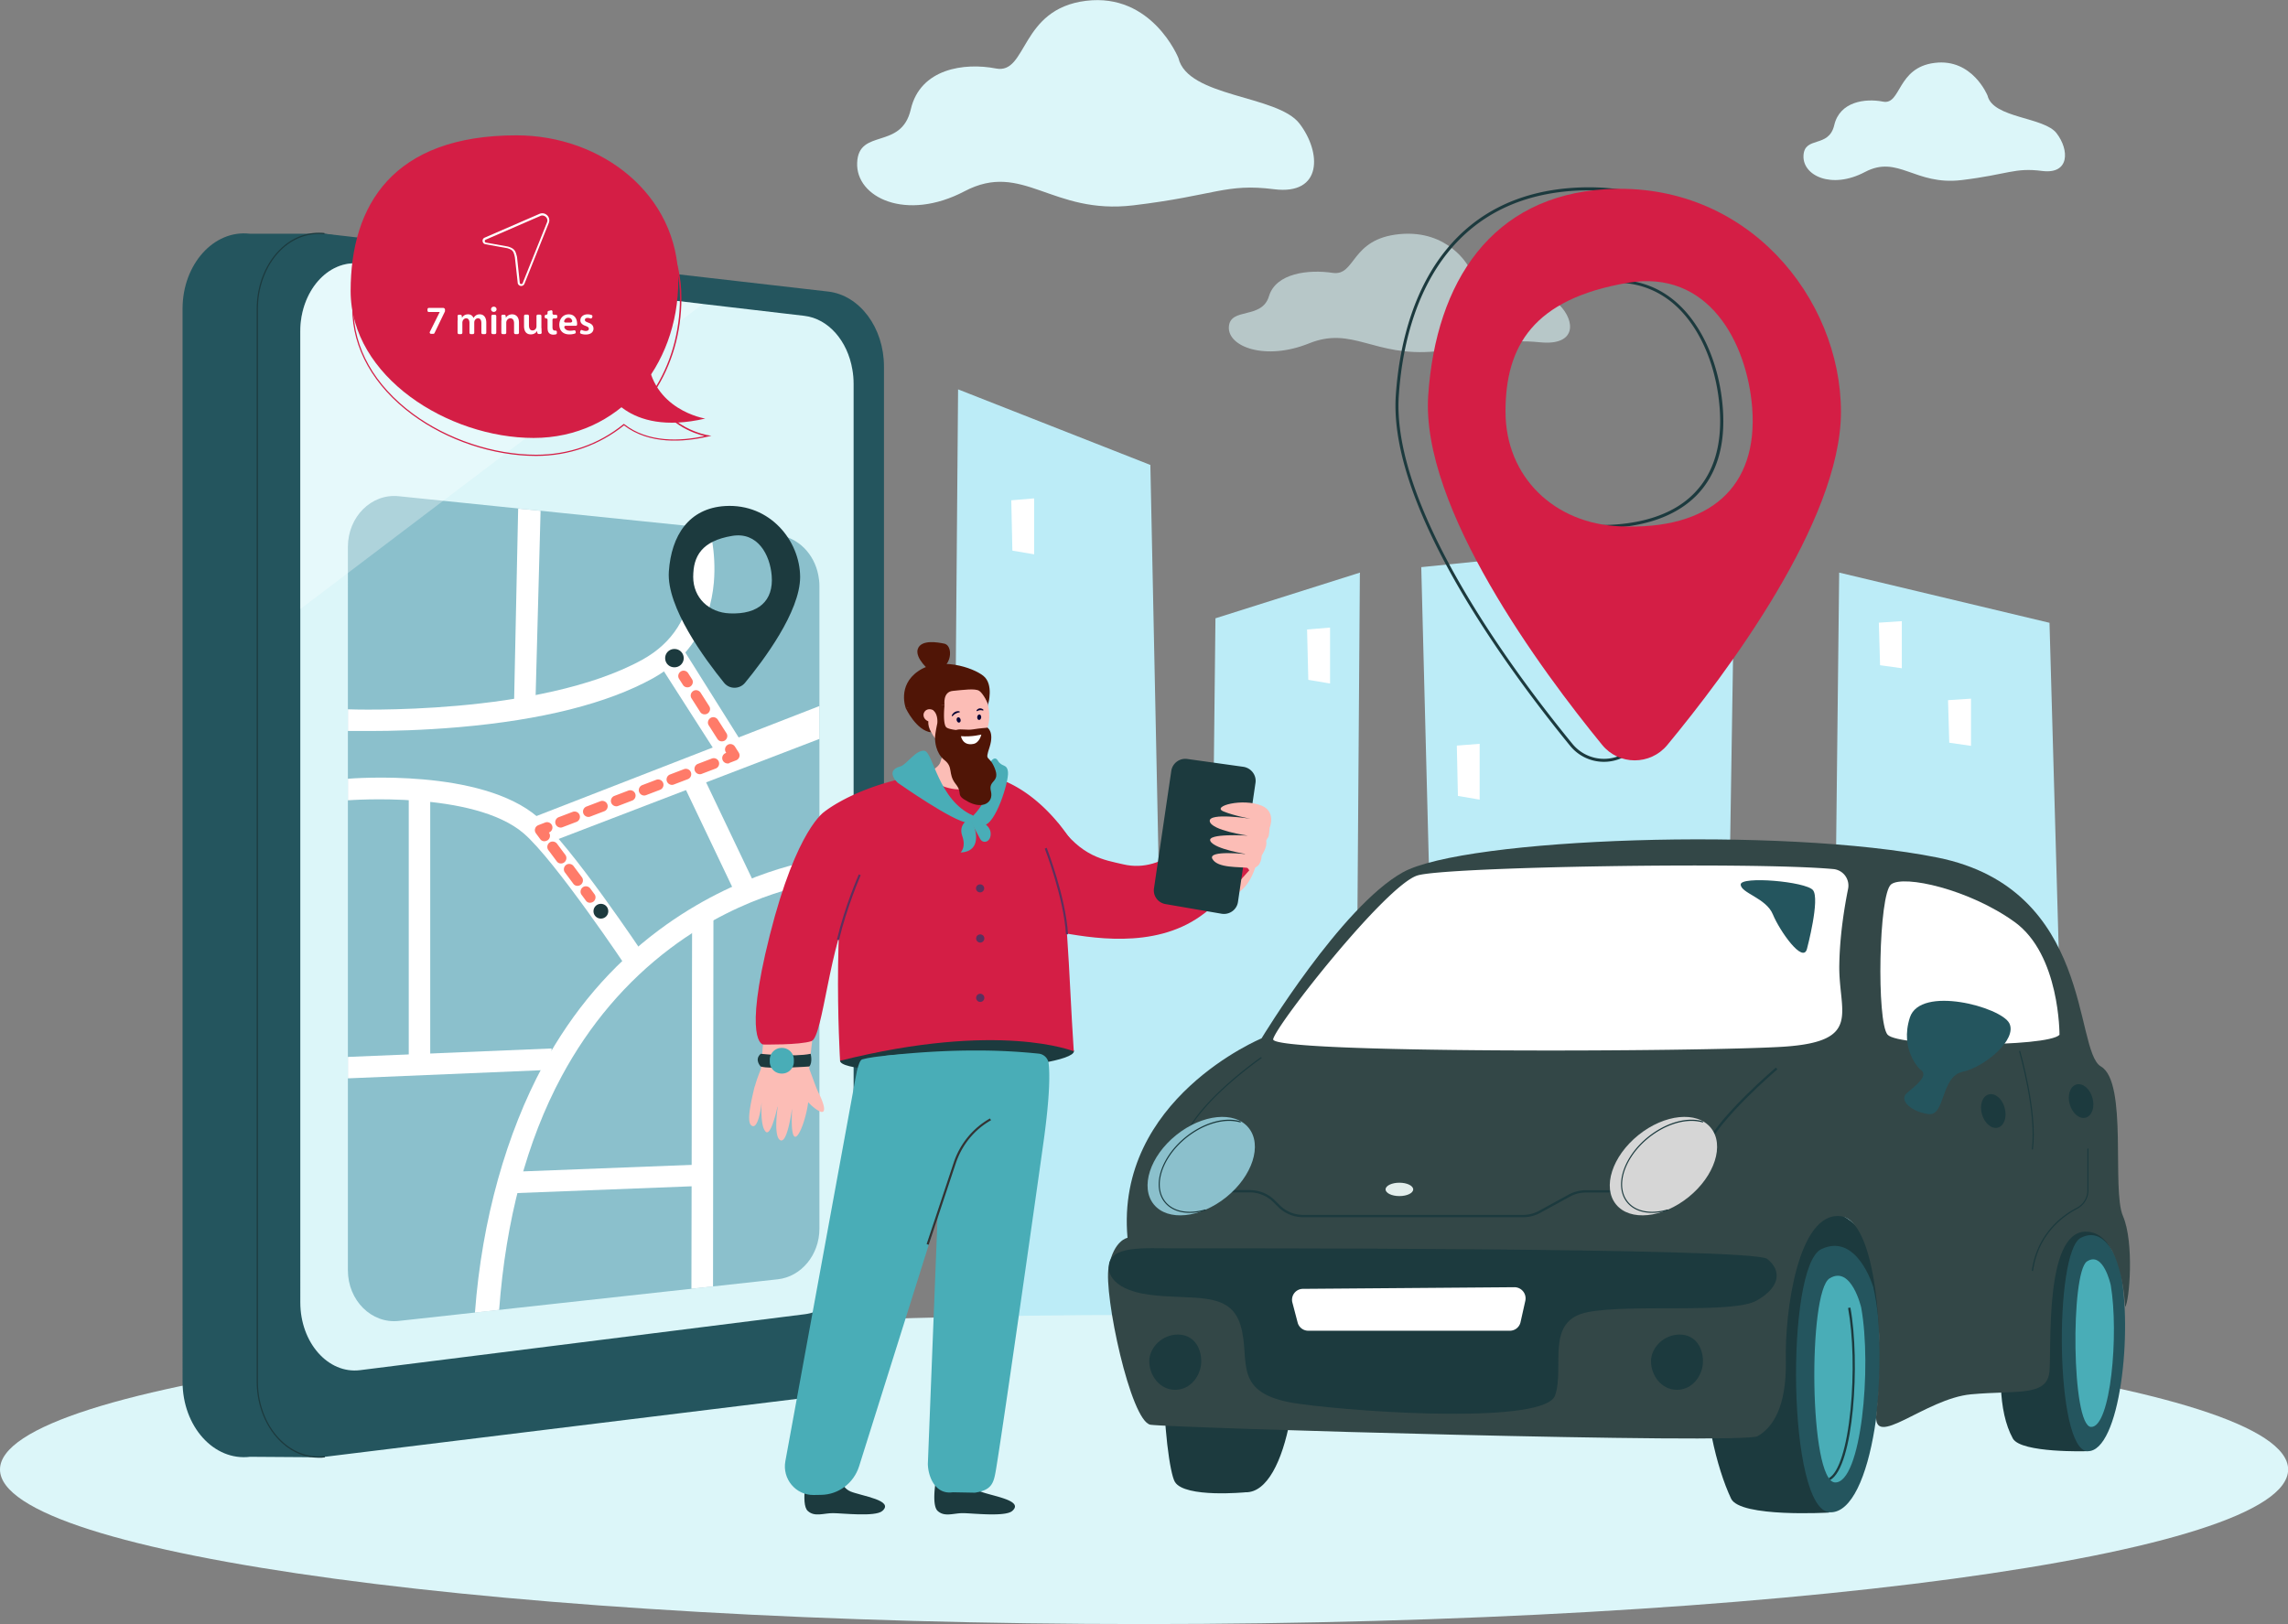 <svg xmlns="http://www.w3.org/2000/svg" width="369" height="262" fill="none" viewBox="0 0 369 262">
  <rect x="0" y="0" width="369" height="262" fill="#808080" stroke="none"/>
  <g class="Frame" clip-path="url(#a)">
    <g class="Group">
      <g class="Group">
        <g class="Group">
          <path fill="#BCECF7"
            d="m279.81 86.365-1.367 87.135-5.999 46.902-13.211-.132-4.455-.066-21.217-.22-1.786-28.59-2.559-99.9 50.594-5.13Z"
            class="Vector" />
        </g>
        <g class="Group">
          <path fill="#BCECF7"
            d="M333.999 220.908h-10.035l-28.738-.264.397-39.507.993-88.763 33.92 8.099 2.272 80.664 1.191 39.771Z"
            class="Vector" />
        </g>
        <g class="Group">
          <path fill="#BCECF7" d="M226.636 150.214v69.572l-17.997-.242-35.994-.462-2.58-80.555 56.571 11.687Z"
            class="Vector" />
        </g>
        <g class="Group">
          <path fill="#BCECF7"
            d="m188.657 219.302-14.644-.176-14.27-.176-6.484-.088.353-44.878.904-111.17 31.01 12.194 2.051 98.976 1.08 45.318Z"
            class="Vector" />
        </g>
        <g class="Group">
          <path fill="#BCECF7"
            d="m219.336 92.374-.022.264-.905 127.038-1.521-.022-8.249-.11-5.271-.088-8.646-.11.596-55.508.706-64.091 23.312-7.373Z"
            class="Vector" />
        </g>
        <g class="Group">
          <path fill="#fff" d="m317.877 120.325-3.507-.506-.198-6.867 3.705-.242v7.615Z" class="Vector" />
        </g>
        <g class="Group">
          <path fill="#fff" d="m306.717 107.802-3.507-.484-.198-6.867 3.705-.242v7.593Z" class="Vector" />
        </g>
        <g class="Group">
          <path fill="#fff" d="m267.989 151.293-3.507-.595-.198-8.121 3.705-.286v9.002Z" class="Vector" />
        </g>
        <g class="Group">
          <path fill="#fff" d="m166.779 89.424-3.507-.594-.176-8.121 3.683-.309v9.024Z" class="Vector" />
        </g>
        <g class="Group">
          <path fill="#fff" d="m214.506 110.267-3.507-.594-.199-8.122 3.706-.308v9.024Z" class="Vector" />
        </g>
        <g class="Group">
          <path fill="#fff" d="m238.634 128.997-3.507-.594-.176-8.122 3.683-.286v9.002Z" class="Vector" />
        </g>
      </g>
      <g class="Group">
        <path fill="#DCF6F9"
          d="M184.511 262c101.903 0 184.511-11.165 184.511-24.937 0-13.772-82.608-24.936-184.511-24.936C82.608 212.127 0 223.291 0 237.063S82.608 262 184.511 262Z"
          class="Vector" />
      </g>
      <g class="Group">
        <path fill="#DCF6F9"
          d="M320.545 15.429s-2.426-6.053-8.535-5.283c-6.109.749-5.381 6.823-8.314 6.251-2.912-.572-6.992 0-7.874 3.786-.882 3.785-4.808 1.694-4.962 4.93-.155 3.213 4.521 5.48 9.902 2.64 5.382-2.838 8.006 2.202 15.593 1.3 7.587-.925 8.513-2.047 12.99-1.475 4.477.572 4.389-3.412 2.338-6.075-2.007-2.663-10.255-2.399-11.138-6.074Z"
          class="nuage3" />
      </g>
      <g class="nuage">
        <path fill="#DCF6F9"
          d="M190.047 9.354S185.812-1.188 175.138.132c-10.697 1.32-9.418 11.907-14.512 10.917-5.095-.99-12.219 0-13.741 6.603-1.521 6.602-8.402 2.97-8.645 8.583-.265 5.613 7.896 9.574 17.313 4.622 9.417-4.952 14.005 3.852 27.238 2.267 13.233-1.585 14.865-3.587 22.694-2.597 7.83.99 7.653-5.965 4.08-10.608-3.573-4.623-17.996-4.182-19.518-10.565Z"
          class="nuage1" />
      </g>
      <g class="Group" opacity=".6">
        <path fill="#DCF6F9"
          d="M236.869 43.072s-3.154-6.052-11.137-5.304c-7.984.748-7.036 6.823-10.829 6.25-3.794-.571-9.131 0-10.256 3.786-1.147 3.786-6.263 1.717-6.462 4.93-.198 3.214 5.889 5.503 12.924 2.664 7.036-2.84 10.454 2.2 20.335 1.298 9.88-.924 11.093-2.047 16.96-1.474 5.845.572 5.712-3.434 3.044-6.075-2.669-2.663-13.454-2.399-14.579-6.075Z"
          class="nuage2" />
      </g>
      <g class="Group">
        <g class="Group">
          <path fill="#24555E"
            d="m50.087 235.082-9.749-.066c-5.844.727-10.895-4.908-10.895-12.105V49.807c0-7.153 5.029-12.765 10.83-12.105h12.041c5.095.594 78.163 15.165 78.163 21.437v153.824c.022 6.229-75.318 21.503-80.39 22.119Z"
            class="Vector" />
        </g>
        <g class="Group">
          <path fill="#24555E"
            d="m133.63 225.046-81.206 9.97c-5.844.727-10.895-4.908-10.895-12.105V49.807c0-7.153 5.029-12.765 10.83-12.105l81.205 9.332c5.095.594 8.999 5.833 8.999 12.105v153.824c-.022 6.229-3.882 11.467-8.933 12.083Z"
            class="Vector" />
        </g>
        <g class="Group">
          <path fill="#DCF6F9"
            d="M137.667 61.913v139.165c0 5.656-3.397 10.388-7.874 10.939l-40.735 5.128-30.988 3.895c-5.16.639-9.638-4.445-9.638-10.938V53.482c0-6.47 4.433-11.554 9.572-10.96l55.358 6.515 16.365 1.915c3.881.462 6.969 4.05 7.741 8.672.132.748.199 1.518.199 2.288Z"
            class="Vector" />
        </g>
        <g class="Group">
          <path fill="#8BC0CC"
            d="M132.153 94.508v103.709c0 4.204-2.911 7.747-6.727 8.165l-34.714 3.808-26.4 2.905c-4.389.484-8.204-3.301-8.204-8.165V88.214c0-4.82 3.771-8.606 8.16-8.166l47.175 4.842 13.939 1.43c3.308.331 5.933 3.016 6.594 6.472.111.572.177 1.122.177 1.716Z"
            class="Vector" />
        </g>
        <g class="Group">
          <path fill="#1C3A3E"
            d="M51.41 235.171c-2.095 0-4.146-.793-5.845-2.311-2.602-2.311-4.168-6.031-4.168-9.949V49.807c0-3.917 1.544-7.615 4.124-9.926 1.963-1.76 4.39-2.553 6.815-2.289l-.022.198c-2.36-.264-4.742.528-6.66 2.223-2.537 2.267-4.059 5.92-4.059 9.772v173.126c0 3.874 1.522 7.528 4.103 9.794 1.94 1.717 4.322 2.488 6.682 2.201l.022.198c-.33.067-.661.067-.992.067Z"
            class="Vector" />
        </g>
        <g class="Group">
          <g class="Group" opacity=".3">
            <path fill="#fff" d="M113.362 49.037 48.41 98.272v-44.79c0-6.47 4.434-11.554 9.572-10.96l55.38 6.515Z"
              class="Vector" />
          </g>
        </g>
        <g class="Group">
          <g class="Group">
            <path fill="#fff"
              d="m80.5 211.312-3.903.441c1.124-15.077 5.116-28.965 11.005-39.882 4.742-8.781 11.005-16.11 18.614-21.789 12.969-9.684 25.407-11.379 25.915-11.423v3.72c-.111.022-11.756 1.386-23.996 10.586-7.168 5.393-13.079 12.348-17.556 20.667-5.624 10.455-8.998 23.154-10.079 37.68Z"
              class="Vector" />
          </g>
        </g>
        <g class="Group">
          <g class="Group">
            <path fill="#fff"
              d="M101.188 156.267c-.111-.176-11.667-17.476-16.74-21.834-8.072-6.91-28.142-5.326-28.34-5.326v-3.477c.882-.066 21.437-1.695 30.59 6.162 5.425 4.666 16.872 21.812 17.357 22.538l-2.867 1.937Z"
              class="Vector" />
          </g>
        </g>
        <g class="Group">
          <path fill="#fff" d="m112.294 122.892-3.126 1.484 9.692 20.332 3.127-1.485-9.693-20.331Z" class="Vector" />
        </g>
        <g class="Group">
          <g class="Group">
            <path fill="#fff" d="M56.108 173.962v-3.455l32.84-1.365.154 3.434-32.994 1.386Z" class="Vector" />
          </g>
        </g>
        <g class="Group">
          <g class="Group">
            <path fill="#fff" d="m114.994 207.527-3.485.374.111-60.064h3.44l-.066 59.69Z" class="Vector" />
          </g>
        </g>
        <g class="Group">
          <g class="Group">
            <path fill="#fff" d="m113.278 187.853-31.293 1.212.135 3.453 31.292-1.213-.134-3.452Z" class="Vector" />
          </g>
        </g>
        <g class="Group">
          <path fill="#fff" d="M69.385 127.214h-3.463v44.547h3.463v-44.547Z" class="Vector" />
        </g>
        <g class="Group">
          <g class="Group">
            <path fill="#fff"
              d="M59.813 117.926h-3.705v-3.499c.308.022 30.965 1.122 47.506-8.012 4.852-2.685 7.565-6.955 8.072-12.72.397-4.403-.684-8.012-.706-8.034l3.308-1.013c.044.176 1.28 4.27.838 9.354-.617 6.867-4.014 12.215-9.836 15.429-7.322 4.05-17.865 6.713-31.296 7.879-5.867.506-10.94.616-14.181.616Z"
              class="Vector" />
          </g>
        </g>
        <g class="Group">
          <g class="Group">
            <path fill="#fff" d="m86.323 114.537-3.44-.066.683-32.42 3.617.352-.86 32.134Z" class="Vector" />
          </g>
        </g>
        <g class="Group">
          <g class="Group">
            <path fill="#fff" d="m88.837 135.82-3.374-3.764 46.69-18.157v5.304L88.837 135.82Z" class="Vector" />
          </g>
        </g>
        <g class="Group">
          <g class="Group">
            <path fill="#1C3A3E"
              d="M116.957 81.633c-5.845.352-8.69 4.732-9.087 10.564-.397 5.767 5.845 14.174 8.911 17.96.86 1.057 2.47 1.057 3.352.022 2.977-3.609 8.91-11.489 8.91-17.101-.022-5.833-4.852-11.863-12.086-11.445Zm.728 17.321c-3.375-.132-5.889-2.53-5.889-5.898s1.412-5.789 6.264-6.603c4.146-.704 6.131 3.06 6.396 6.427.33 4.05-2.14 6.272-6.771 6.074Z"
              class="Vector" />
          </g>
        </g>
        <g class="Group">
          <g class="Group">
            <path fill="#fff" d="m115.369 121.25-9.219-14.394 3.816-2.487 9.571 15.252-4.168 1.629Z" class="Vector" />
          </g>
        </g>
        <g class="Group">
          <g class="Group">
            <path fill="#FF7B69"
              d="M95.167 145.636a.792.792 0 0 1-.684-.352l-.684-.924c-.286-.374-.198-.925.177-1.211.375-.286.926-.198 1.213.176l.684.925c.286.374.198.924-.177 1.21a1.01 1.01 0 0 1-.53.176Z"
              class="Vector" />
          </g>
          <g class="Group">
            <path fill="#FF7B69"
              d="M93.138 142.907a.792.792 0 0 1-.684-.352l-1.345-1.805c-.287-.374-.199-.924.176-1.21.375-.286.926-.198 1.213.176l1.345 1.804c.287.375.199.925-.176 1.211a.952.952 0 0 1-.53.176Zm-2.669-3.609a.793.793 0 0 1-.684-.353l-1.345-1.804c-.287-.375-.198-.925.176-1.211.375-.286.927-.198 1.213.176l1.346 1.805c.287.374.198.924-.177 1.21a.845.845 0 0 1-.529.177Z"
              class="Vector" />
          </g>
          <g class="Group">
            <path fill="#FF7B69"
              d="M87.8 135.71a.792.792 0 0 1-.683-.352l-.684-.925c-.154-.22-.22-.484-.132-.748.066-.264.264-.462.529-.572l1.08-.418a.871.871 0 0 1 1.126.484.868.868 0 0 1-.486 1.122h-.022v.022c.287.375.199.925-.176 1.211-.199.11-.375.176-.552.176Z"
              class="Vector" />
          </g>
          <g class="Group">
            <path fill="#FF7B69"
              d="M90.425 133.509a.888.888 0 0 1-.816-.55.869.869 0 0 1 .485-1.123l2.25-.858a.871.871 0 0 1 1.125.484.869.869 0 0 1-.486 1.123l-2.25.858a.78.78 0 0 1-.308.066Zm4.477-1.717a.888.888 0 0 1-.816-.55.868.868 0 0 1 .485-1.122l2.25-.859a.871.871 0 0 1 1.125.484.868.868 0 0 1-.486 1.123l-2.25.858a.706.706 0 0 1-.308.066Zm4.5-1.716a.887.887 0 0 1-.817-.551.868.868 0 0 1 .486-1.122l2.249-.858a.87.87 0 0 1 1.125.484.868.868 0 0 1-.485 1.122l-2.25.859a.78.78 0 0 1-.309.066Zm4.499-1.739a.89.89 0 0 1-.817-.55.87.87 0 0 1 .486-1.123l2.249-.858a.871.871 0 0 1 1.125.484.867.867 0 0 1-.485 1.122l-2.25.859a.864.864 0 0 1-.308.066Zm4.477-1.717a.887.887 0 0 1-.816-.55.868.868 0 0 1 .485-1.123l2.249-.858a.87.87 0 0 1 1.125.484.868.868 0 0 1-.485 1.123l-2.25.858a.776.776 0 0 1-.308.066Zm4.499-1.717a.887.887 0 0 1-.816-.55.867.867 0 0 1 .485-1.122l2.25-.859a.87.87 0 0 1 1.124.485.867.867 0 0 1-.485 1.122l-2.249.858a.873.873 0 0 1-.309.066Z"
              class="Vector" />
          </g>
          <g class="Group">
            <path fill="#FF7B69"
              d="M117.354 123.165a.887.887 0 0 1-.816-.551.867.867 0 0 1 .485-1.122l.088-.044-.044-.088c-.264-.396-.132-.925.265-1.189s.926-.132 1.191.264l.617.969c.133.22.177.484.089.726a.863.863 0 0 1-.508.528l-1.08.419c-.067.088-.177.088-.287.088Z"
              class="Vector" />
          </g>
          <g class="Group">
            <path fill="#FF7B69"
              d="M116.428 119.599a.83.83 0 0 1-.728-.396l-1.39-2.179c-.264-.396-.132-.924.265-1.188.397-.265.926-.133 1.191.264l1.389 2.179c.265.396.133.924-.264 1.188a.93.93 0 0 1-.463.132Zm-2.779-4.358a.83.83 0 0 1-.728-.396l-1.39-2.179c-.264-.396-.132-.924.265-1.188.397-.264.926-.132 1.191.264l1.39 2.179c.264.396.132.924-.265 1.188a.87.87 0 0 1-.463.132Z"
              class="Vector" />
          </g>
          <g class="Group">
            <path fill="#FF7B69"
              d="M110.87 110.883a.83.83 0 0 1-.728-.396l-.618-.968c-.264-.396-.132-.925.265-1.189s.926-.132 1.191.264l.618.969c.264.396.132.924-.265 1.188a.817.817 0 0 1-.463.132Z"
              class="Vector" />
          </g>
        </g>
        <g class="Group">
          <path fill="#1C3A3E"
            d="M107.275 106.173c0-.814.661-1.474 1.478-1.474a1.475 1.475 0 1 1 0 2.949c-.839 0-1.478-.66-1.478-1.475Z"
            class="Vector" />
        </g>
        <g class="Group">
          <path fill="#1C3A3E"
            d="M95.718 147.001c0-.66.53-1.189 1.191-1.189.662 0 1.191.529 1.191 1.189s-.53 1.188-1.19 1.188a1.185 1.185 0 0 1-1.192-1.188Z"
            class="Vector" />
        </g>
      </g>
      <g class="pointLoc">
        <g class="Group">
          <g class="Group">
            <path fill="#1C3A3E"
              d="M258.66 122.901h-.045a7.02 7.02 0 0 1-5.403-2.598c-5.007-6.14-12.24-15.626-18.151-25.883-7.146-12.435-10.498-22.757-9.947-30.703.662-9.486 3.396-17.52 7.94-23.198 5.006-6.272 12.042-9.706 20.886-10.234 5.183-.308 10.167.418 14.821 2.157a34.945 34.945 0 0 1 11.667 7.285c7.344 6.91 11.733 16.903 11.733 26.72 0 7.747-3.529 17.629-10.52 29.36-5.801 9.75-12.748 18.73-17.556 24.518a6.938 6.938 0 0 1-5.425 2.576Zm-4.698-92.132c-8.712.528-15.615 3.896-20.533 10.059-4.477 5.612-7.19 13.535-7.83 22.933-.551 7.836 2.779 18.07 9.881 30.417 5.888 10.235 13.1 19.699 18.107 25.817a6.559 6.559 0 0 0 5.05 2.421h.045c1.962 0 3.815-.858 5.05-2.377 4.786-5.788 11.733-14.746 17.512-24.474 6.925-11.665 10.454-21.46 10.454-29.119 0-9.706-4.323-19.566-11.579-26.389a34.614 34.614 0 0 0-11.513-7.197c-4.587-1.673-9.505-2.399-14.644-2.09Zm4.036 54.43c-.574 0-1.147-.023-1.72-.045-5.227-.22-9.969-2.178-13.366-5.524-3.44-3.411-5.337-8.1-5.337-13.228 0-12.17 6.131-18.642 19.894-20.975 4.697-.792 8.799.133 12.196 2.774 4.521 3.521 7.587 10.102 8.182 17.585.463 5.987-.948 10.74-4.19 14.086-3.419 3.5-8.8 5.326-15.659 5.326Zm2.602-39.596c-.992 0-2.007.088-3.065.265-7.234 1.232-12.285 3.61-15.417 7.307-2.734 3.213-4.08 7.549-4.08 13.205 0 4.996 1.853 9.597 5.205 12.898 3.308 3.28 7.94 5.194 13.057 5.392 7.542.308 13.431-1.452 16.982-5.15 3.154-3.257 4.499-7.857 4.058-13.712-.573-7.373-3.573-13.822-7.984-17.255-2.536-1.96-5.47-2.95-8.756-2.95Z"
              class="Vector" />
          </g>
        </g>
        <g class="Group">
          <g class="Group">
            <path fill="#D41E45"
              d="M258.946 30.527c-18.349 1.1-27.348 14.9-28.605 33.212-1.257 18.136 18.35 44.569 28.032 56.41 2.713 3.346 7.785 3.346 10.52.044 9.395-11.356 28.01-36.073 28.01-53.747 0-18.311-15.152-37.283-37.957-35.919Zm2.338 54.385c-10.586-.418-18.482-7.945-18.482-18.532 0-10.564 4.477-18.157 19.695-20.754 13.034-2.223 19.254 9.618 20.092 20.16.97 12.81-6.793 19.743-21.305 19.126Z"
              class="Vector" />
          </g>
        </g>
      </g>
      <g class="bonhomme">
        <g class="Group">
          <path fill="#FCBDB6"
            d="M121.765 175.151c.816-2.773 1.808-4.424 1.808-4.424s6.132.044 6.418.572c.684 1.233 1.478 3.984 2.14 5.238.286.551 1.125 2.444.617 2.796-.441.308-1.83-.881-2.404-1.519-.507 4.006-3.043 9.64-2.602 1.145h-.022c-.133.858-.816 5.59-1.897 4.974-.948-.551-.595-3.962-.397-5.371h-.044c-.309 1.409-1.169 4.798-1.919 3.984-.926-1.012-.617-4.776-.617-4.776s-.486 4.798-1.699 3.764c-.838-.705.177-4.534.464-5.877a3.4 3.4 0 0 1 .154-.506Z"
            class="Vector" />
        </g>
        <g class="Group">
          <g class="Group">
            <path fill="#FCBDB6"
              d="M187.952 141.565s3.22-4.755 6.484-6.207c3.264-1.453 5.359-.242 5.359-.242l3.507-1.387s.507 13.206-8.624 10.873c-.727-.198-6.726-3.037-6.726-3.037Z"
              class="Vector" />
          </g>
          <g class="Group">
            <path fill="#fff"
              d="M201.383 126.598a.96.96 0 0 0-.992-.924c-.53.022-.949.44-.927.968a.96.96 0 0 0 .993.925.986.986 0 0 0 .926-.969Z"
              class="Vector" />
          </g>
          <g class="brasTel">
            <g class="Group">
              <path fill="#D41E45"
                d="M170.545 150.343c5.19.929 15.461 2.853 23.073-2.553 4.299-3.049 7.707-7.279 7.861-7.39l-5.729-7.99 2.853 3.984-2.854-4.006c-2.939 2.136-7.763 8.666-14.613 7.045-3.115-.724-6.713-1.181-10.505-6.632l-9.832 3.509c3.157 6.138 2.283 12.99 9.746 14.033Z"
                class="Vector" />
            </g>
            <g class="Group">
              <path fill="#1C3A3E"
                d="m202.48 126.298-2.826 19.211c-.186 1.26-1.377 2.107-2.64 1.899l-9.044-1.557c-1.22-.209-2.045-1.331-1.857-2.547l2.789-18.946a2.288 2.288 0 0 1 2.573-1.92l9.081 1.27c1.241.208 2.111 1.352 1.924 2.59Z"
                class="Vector" />
            </g>
            <g class="Group">
              <g class="Group">
                <path fill="#FCBDB6"
                  d="M204.754 133.567s1.12-2.607-1.29-3.597c-3.058-1.26-8.095.09-6.175.918 1.719.723 4.401 1.2 4.401 1.2s-6.824-1.068-6.585.401c.261 1.49 6.153 2.319 6.153 2.319s-6.764-.431-6.043.892c.698 1.324 6.037 2.125 6.037 2.125s-6.574-.767-5.716.751c.858 1.518 4.336 1.224 5.843 1.447 1.417.203 2.012-.65 2.106-2.017 0 0 .891-1.302.734-2.222-.054-.351.314-.625.373-.869.12-.466.162-1.348.162-1.348Z"
                  class="Vector" />
              </g>
            </g>
          </g>
          <g class="Group">
            <path fill="#1C3A3E"
              d="M135.483 171.123c.044 1.387 8.491 1.937 18.945 1.607 10.454-.33 18.791-1.761 18.769-3.147-.044-1.387-8.447-2.201-18.901-1.871-10.454.33-18.835 2.025-18.813 3.411Z"
              class="Vector" />
          </g>
          <g class="Group">
            <path fill="#D41E45"
              d="M138.041 131.946s1.853-7.263 15.483-7.329c19.673-.11 17.842 17.784 19.651 44.988 0 0-11.932-4.931-37.692 1.518 0 0-1.698-28.084 2.558-39.177Z"
              class="Vector" />
          </g>
          <g class="Group">
            <path fill="#D41E45"
              d="m133.013 130.912 8.91 4.886s19.916 4.358 25.099 3.5c5.182-.837 6.175-2.95 6.175-2.95s-5.514-9.926-14.887-11.423a34.608 34.608 0 0 0-2.735-.308 26.238 26.238 0 0 0-4.742.088c-11.887 1.343-17.82 6.207-17.82 6.207Z"
              class="Vector" />
          </g>
          <g class="Group">
            <path fill="#FCBDB6"
              d="m151.649 122.967 1.037-3.28.309-.968 1.764-5.635.243 5.591.132 3.367.044 1.057c.022.726.485.88 1.015 1.496.22.264 1.632 1.805.022 2.487-1.985.859-5.691-.44-7.102-2.157 0 0 2.205-.902 2.536-1.958Z"
              class="Vector" />
          </g>
          <g class="Group">
            <g class="Group">
              <path fill="#FCBDB6"
                d="M130.388 173.5c.816-8.936 2.691-21.723 7.014-31.825.992-2.355 1.411-3.236 2.183-4.512.618-1.035-.485-3.302-2.271-4.38-1.654-1.013-4.235-.837-4.654-.352-.706.858-1.433 2.487-2.58 5.084-4.014 9.024-6.418 20.667-7.389 35.677l7.697.308Z"
                class="Vector" />
            </g>
          </g>
          <g class="Group">
            <path fill="#5C305D" d="M159.28 110.971s.353 1.365 0 3.082c-.353 1.717-2.117-2.487-2.117-2.487l2.117-.595Z"
              class="Vector" />
          </g>
          <g class="Group">
            <path fill="#FCBDB6"
              d="M155.303 121.151c2.763-.378 4.637-3.36 4.184-6.659-.453-3.3-3.061-5.669-5.824-5.292-2.764.378-4.637 3.359-4.185 6.659.453 3.3 3.061 5.669 5.825 5.292Z"
              class="Vector" />
          </g>
          <g class="Group">
            <g class="Group">
              <path fill="#080435"
                d="M154.737 114.933c.022-.022.044-.044.044-.088 0-.066-.044-.11-.088-.11s-.794-.132-1.191.66c-.022.044 0 .11.044.132.044.022.11 0 .132-.044.353-.44.949-.55.971-.55.044.022.066 0 .088 0Z"
                class="Vector" />
            </g>
          </g>
          <g class="Group">
            <path fill="#080435"
              d="M154.296 116.232c.066.242.265.396.419.33.176-.044.265-.264.198-.506-.066-.242-.264-.397-.419-.331-.176.044-.264.265-.198.507Z"
              class="Vector" />
          </g>
          <g class="Group">
            <g class="Group">
              <path fill="#080435"
                d="M158.53 114.625c.023 0 .045-.022.067-.044a.106.106 0 0 0-.044-.132c-.023-.022-.552-.44-1.037.11a.14.14 0 0 0 0 .132c.022.044.066.044.11.022.375-.242.838-.11.86-.088h.044Z"
                class="Vector" />
            </g>
          </g>
          <g class="Group">
            <path fill="#080435"
              d="M157.604 115.659c-.022.243.088.463.265.485.176.022.353-.154.375-.396.022-.243-.089-.463-.265-.485-.176-.022-.353.154-.375.396Z"
              class="Vector" />
          </g>
          <g class="Group">
            <path fill="#501506"
              d="M146.091 114.273s1.699 3.609 4.081 3.874c0 0-1.941-2.752 2.139-4.424.022 0-3.727-.595-6.22.55Z"
              class="Vector" />
          </g>
          <g class="Group">
            <path fill="#FCBDB6"
              d="M149.488 116.254c.507.33 1.169.22 1.456-.242.286-.463.11-1.079-.397-1.409-.508-.33-1.169-.22-1.456.242-.309.462-.132 1.101.397 1.409Z"
              class="Vector" />
          </g>
          <g class="Group">
            <path fill="#501506"
              d="M152.333 113.723s-.331 3.037.287 3.609c.617.572 4.742.815 6.66.088.022 1.937-1.345 3.654-3.286 3.984a5.88 5.88 0 0 1-1.963 0c-1.345-.242-2.646-.792-3.198-2.025-.176-.374.331-2.685.331-2.685s.177-1.365-.617-2.069c-.022 0 .904-.836 1.786-.902Z"
              class="Vector" />
          </g>
          <g class="Group">
            <path fill="#501506"
              d="M152.333 113.723s-.331-2.113 1.345-2.267c1.677-.154 3.595-.441 4.257 0 .662.44 1.434 2.113 1.434 2.113s.926-3.17-.772-4.534c-1.699-1.365-7.058-3.148-10.499-.771-3.44 2.355-2.007 6.009-2.007 6.009s2.449-.748 6.242-.55Z"
              class="Vector" />
          </g>
          <g class="Group">
            <path fill="#501506"
              d="M149.995 108.242s-2.536-2.069-1.963-3.587c.574-1.519 3.242-1.035 4.279-.815 1.037.243 1.213 2.069.375 3.258-.816 1.166-2.691 1.144-2.691 1.144Z"
              class="Vector" />
          </g>
          <g class="Group">
            <path fill="#1C3A3E"
              d="M153.899 237.812a3.15 3.15 0 0 1 2.933 1.606c.287.485.684.947 1.279 1.189 1.831.748 7.124 1.43 5.139 3.147-1.125.991-6.484.352-7.984.352-1.499 0-2.933.661-4.036-.352-.661-.594-.617-2.487-.419-4.094a2.131 2.131 0 0 1 2.36-1.87c.177.022.353.044.529.022h.199Z"
              class="Vector" />
          </g>
          <g class="Group">
            <path fill="#1C3A3E"
              d="M135.263 237.173s.066 2.664 1.896 3.434c1.831.748 7.124 1.431 5.139 3.147-1.125.991-6.484.352-7.984.352s-2.933.661-4.036-.352c-1.235-1.1 0-6.581 0-6.581s1.301.683 2.47.639c1.676-.044 2.515-.639 2.515-.639Z"
              class="Vector" />
          </g>
          <g class="Group">
            <path fill="#49ADB7"
              d="M167.529 169.979a1.802 1.802 0 0 1 1.588 1.54c.198 1.629.22 5.063-.75 12.194-1.456 10.476-6.903 48.684-7.808 53.769-.33 1.826-.705 2.949-3.352 3.323l-3.551-.066c-2.889.418-3.992-2.641-4.014-4.6l2.316-58.853-9.219-6.955s6.903-.881 14.689-.859a95.294 95.294 0 0 1 10.101.507Z"
              class="Vector" />
          </g>
          <g class="Group">
            <path fill="#49ADB7"
              d="m158.861 171.938-20.312 64.619c-.86 2.707-3.309 4.556-6.109 4.6l-1.213.022c-2.89.044-5.095-2.597-4.566-5.458l11.116-60.702c.154-.726.573-3.918 1.279-4.116 3.793-1.1 20.18-1.651 19.805 1.035Z"
              class="Vector" />
          </g>
          <g class="Group">
            <path fill="#333"
              d="m149.775 200.814-.331-.11 4.367-13.14a12.842 12.842 0 0 1 5.844-7.131l.177.286c-2.691 1.519-4.698 3.984-5.69 6.955l-4.367 13.14Z"
              class="Vector" />
          </g>
          <g class="Group">
            <g class="Group">
              <path fill="#49ADB7"
                d="M144.768 126.268s-2.117-1.937.419-2.619c1.015-.264 2.514-2.729 3.904-2.531 1.411.22 2.227 8.033 7.851 10.454 0 0 1.39 1.189-.86 1.145-2.249-.066-11.314-6.449-11.314-6.449Z"
                class="Vector" />
            </g>
            <g class="Group">
              <path fill="#49ADB7"
                d="M156.965 131.572s2.823-2.751 2.315-5.304c-.485-2.553.949-4.754 1.632-3.588.684 1.167 1.5.441 1.654 1.893.155 1.453-2.006 8.562-3.991 8.562-1.963 0-1.61-1.563-1.61-1.563Z"
                class="Vector" />
            </g>
            <g class="Group">
              <path fill="#49ADB7"
                d="M156.325 132.1s-1.809.815-1.147 2.73c.684 1.914-.265 2.685-.265 2.685s2.206.11 2.471-1.959c.264-2.047-1.059-3.456-1.059-3.456Z"
                class="Vector" />
            </g>
            <g class="Group">
              <path fill="#49ADB7"
                d="M157.362 132.1s2.315.771 2.404 2.267c.11 1.497-1.236 1.849-1.699.947-.463-.881-1.433-2.619-1.433-2.619l.728-.595Z"
                class="Vector" />
            </g>
          </g>
          <g class="Group">
            <path fill="#501506"
              d="M150.811 119.357s.022 2.091 1.5 3.257c1.5 1.167.507 2.179 1.808 3.852 1.324 1.651-.242 1.695 2.074 2.905 2.315 1.211 4.08.11 3.617-1.738-.464-1.849 1.566-1.365.617-3.698-.948-2.333-1.654-.902-.838-3.389.794-2.488-.331-3.148-.331-3.148s-1.279.088-2.316.264c-1.036.176-1.962-.132-2.69.088-.706.242-3.441 1.607-3.441 1.607Z"
              class="Vector" />
          </g>
          <g class="Group">
            <path fill="#fff"
              d="M158.266 118.499s-1.566.418-3.286.264c0 0 .242 1.584 1.985 1.254 1.014-.176 1.301-1.518 1.301-1.518Z"
              class="Vector" />
          </g>
          <g class="Group">
            <path fill="#1C3A3E"
              d="M122.691 170.001s5.315.572 8.05 0c0 0 .353 1.408-.22 2.047 0 0-6.352.484-7.852 0 .022-.022-1.08-1.079.022-2.047Z"
              class="Vector" />
          </g>
          <g class="Group">
            <path fill="#49ADB7"
              d="M126.132 173.192h-.088a1.909 1.909 0 0 1-1.897-1.893v-.352a1.91 1.91 0 0 1 1.897-1.893h.088a1.91 1.91 0 0 1 1.897 1.893v.352a1.91 1.91 0 0 1-1.897 1.893Z"
              class="Vector" />
          </g>
          <g class="Group">
            <path fill="#D41E45"
              d="M133.013 130.912s-4.499 2.641-8.866 19.963c-4.367 17.321-1.081 17.629-1.081 17.629s5.911.11 7.808-.55c1.896-.66 2.911-16.199 6.704-22.494 3.772-6.339 5.117-16.001-4.565-14.548Z"
              class="Vector" />
          </g>
          <g class="Group">
            <path fill="#5C305D"
              d="M157.406 143.303a.662.662 0 0 1 1.323 0 .664.664 0 0 1-.662.661.663.663 0 0 1-.661-.661Z"
              class="Vector" />
          </g>
          <g class="Group">
            <path fill="#5C305D" d="M158.089 152.063a.661.661 0 1 0 .002-1.322.661.661 0 0 0-.002 1.322Z"
              class="Vector" />
          </g>
          <g class="Group">
            <path fill="#5C305D" d="M158.089 161.637a.661.661 0 1 0 .002-1.322.661.661 0 0 0-.002 1.322Z"
              class="Vector" />
          </g>
          <g class="Group">
            <g class="Group">
              <path fill="#5C305D"
                d="m135.307 151.667-.331-.088c1.279-5.415 3.507-10.455 3.529-10.521l.308.132c-.022.066-2.227 5.085-3.506 10.477Z"
                class="Vector" />
            </g>
          </g>
          <g class="Group">
            <g class="Group">
              <path fill="#5C305D"
                d="M171.918 150.742c-.375-6.03-3.397-13.755-3.419-13.843l.309-.133c.022.089 3.066 7.858 3.441 13.954l-.331.022Z"
                class="Vector" />
            </g>
          </g>
        </g>
      </g>
      <g class="Group">
        <g class="Group">
          <g class="Group">
            <g class="Group">
              <path fill="#1C3A3E"
                d="M336.668 234.114s-10.719.33-12.042-2.047c-4.852-8.804.198-29.184 5.932-34.29 5.735-5.107 9.969 3.807 9.969 3.807l-3.859 32.53Z"
                class="Vector" />
            </g>
            <g class="Group">
              <path fill="#24555E"
                d="M341.895 204.621s-1.963-7.175-6.308-4.93-4.146 34.291 1.081 34.423c5.227.132 7.388-19.39 5.227-29.493Z"
                class="Vector" />
            </g>
            <g class="Group">
              <path fill="#49ADB7"
                d="M340.417 207.329s-1.191-5.569-3.838-3.83c-2.646 1.739-2.514 26.587.662 26.697 3.176.11 4.499-15.032 3.176-22.867Z"
                class="Vector" />
            </g>
          </g>
          <g class="Group">
            <g class="Group">
              <path fill="#1C3A3E"
                d="M294.975 244.014s-14.342.838-15.796-2.255c-4.624-9.829-9.076-36.495 7.509-45.019 14.347-7.375 18.086 11.582 18.086 11.582l-9.799 35.692Z"
                class="Vector" />
            </g>
            <g class="Group">
              <path fill="#24555E"
                d="M302.108 207.615s-2.603-8.848-8.381-6.097c-5.779 2.773-5.492 42.302 1.433 42.456 6.948.154 9.837-23.924 6.948-36.359Z"
                class="Vector" />
            </g>
            <g class="Group">
              <path fill="#49ADB7"
                d="M300.167 210.938s-1.588-6.867-5.095-4.71c-3.507 2.135-3.33 32.794.882 32.926 4.213.11 5.955-18.554 4.213-28.216Z"
                class="Vector" />
            </g>
            <g class="Group">
              <path fill="#1C3A3E"
                d="m295.138 238.78-.176-.33c1.588-.858 2.889-4.974 3.485-11.027.573-5.7.419-11.995-.397-16.419l.374-.066c1.588 8.694.574 25.751-3.286 27.842Z"
                class="Vector" />
            </g>
          </g>
          <g class="Group">
            <path fill="#1C3A3E"
              d="M207.823 209.42s-.573-1.695-1.808-3.258c0 0-5.624-9.464-13.233-4.05-7.609 5.415-4.919 34.401-3.287 36.976 1.632 2.597 11.381 1.651 11.381 1.651 6.947.154 9.836-20.601 6.947-31.319Z"
              class="Vector" />
          </g>
          <g class="Group">
            <path fill="#334747"
              d="M203.456 167.514s-23.621 9.772-21.614 32.177c0 0-2.183.33-3.043 4.71-.838 4.38 3.551 24.937 6.749 25.443 3.198.506 95.541 3.192 97.901 1.849 2.36-1.343 4.72-4.556 4.566-12.303-.177-7.748 1.962-23.88 8.777-23.198 5.823.594 7.212 19.786 5.823 31.869-.684 6.009 7.851-2.443 15.284-3.125 7.432-.682 12.306.44 12.637-3.763.331-4.204-.75-22.186 5.69-22.472 6.066-.264 6.507 12.149 6.507 12.149.683-.836 1.499-10.41-.353-14.68-1.853-4.248.838-21.591-3.551-24.122-4.389-2.532-1.191-28.635-26.334-33.697-25.142-5.062-76.287-3.147-86.256 2.377-9.947 5.547-22.783 26.786-22.783 26.786Z"
              class="Vector" />
          </g>
          <g class="Group">
            <path fill="#1C3A3E"
              d="M245.625 196.368h-35.42c-1.544 0-3.022-.594-4.102-1.695l-.728-.726a5.41 5.41 0 0 0-3.838-1.585h-3.242v-.374h3.242c1.544 0 3.022.594 4.103 1.695l.727.726a5.41 5.41 0 0 0 3.838 1.585h35.398c.904 0 1.808-.22 2.602-.66l4.786-2.62a5.88 5.88 0 0 1 2.801-.704h4.742v.374h-4.742c-.904 0-1.808.22-2.602.661l-4.786 2.619a5.794 5.794 0 0 1-2.779.704Z"
              class="Vector" />
          </g>
          <g class="Group">
            <path fill="#fff"
              d="M295.668 140.2a2.673 2.673 0 0 1 2.381 3.213c-.551 2.751-1.323 7.307-1.411 12.127-.176 7.748 3.882 12.458-8.954 13.316-12.836.837-82.86 1.145-82.353-1.21.507-2.355 18.195-24.849 23.268-26.412 4.499-1.408 54.1-2.223 67.069-1.034Z"
              class="Vector" />
          </g>
          <g class="Group">
            <path fill="#1C3A3E"
              d="M193.73 219.61c0 2.223-1.654 4.6-4.19 4.6-2.559 0-4.191-2.377-4.191-4.6s2.073-4.314 4.61-4.314c2.536 0 3.771 2.091 3.771 4.314Z"
              class="Vector" />
          </g>
          <g class="Group">
            <path fill="#1C3A3E"
              d="M274.649 219.61c0 2.223-1.654 4.6-4.19 4.6-2.559 0-4.191-2.377-4.191-4.6s2.074-4.314 4.61-4.314c2.536 0 3.771 2.091 3.771 4.314Z"
              class="Vector" />
          </g>
          <g class="Group">
            <path fill="#1C3A3E"
              d="M178.821 204.401s-.441 3.544 6.528 4.468c6.969.925 13.057-.748 14.733 4.974 1.698 5.723-1.698 11.115 9.461 12.634 11.138 1.518 39.611 3.191 41.243-1.343 1.632-4.556-1.742-12.127 5.337-13.47 7.08-1.342 23.29.331 27.172-1.848 3.881-2.179 4.058-4.886 1.698-6.735-2.36-1.849-90.469-1.695-95.453-1.695-4.985 0-10.719-.528-10.719 3.015Z"
              class="Vector" />
          </g>
          <g class="Group">
            <path fill="#fff"
              d="m210.139 207.923 34.097-.264a1.802 1.802 0 0 1 1.764 2.179l-.772 3.455a1.771 1.771 0 0 1-1.742 1.387h-32.487c-.816 0-1.522-.55-1.72-1.321l-.838-3.191a1.763 1.763 0 0 1 1.698-2.245Z"
              class="Vector" />
          </g>
          <g class="Group">
            <path fill="#1C3A3E"
              d="M323.302 178.716c.419 1.475-.066 2.906-1.08 3.192-1.015.286-2.162-.683-2.581-2.157-.419-1.475.066-2.905 1.081-3.192 1.014-.286 2.183.661 2.58 2.157Z"
              class="Vector" />
          </g>
          <g class="Group">
            <path fill="#1C3A3E"
              d="M337.462 177.11c.419 1.474-.067 2.905-1.081 3.191-1.015.286-2.161-.682-2.581-2.157-.419-1.474.067-2.905 1.081-3.191 1.015-.286 2.162.682 2.581 2.157Z"
              class="Vector" />
          </g>
          <g class="Group">
            <path fill="#fff"
              d="M332.146 166.941s.089-12.919-7.234-18.201c-7.322-5.283-17.886-7.638-19.915-6.075-2.029 1.563-2.36 22.229-.574 24.254 1.831 2.047 25.849 2.047 27.723.022Z"
              class="Vector" />
          </g>
          <g class="Group">
            <path fill="#24555E"
              d="M309.628 172.488s-3.286-3.126-1.61-8.342c1.698-5.216 14.689-1.695 16.034.925 1.346 2.619-3.97 7.065-7.521 7.835-3.55.748-2.778 7.153-5.491 6.823-2.691-.33-4.852-2.179-3.529-3.368 1.345-1.188 3.793-2.883 2.117-3.873Z"
              class="Vector" />
          </g>
          <g class="Group">
            <path fill="#24555E"
              d="M291.433 153.031s2.139-8.033.948-9.442c-1.191-1.386-11.645-2.289-11.645-.902s4.103 2.179 5.183 4.82c1.081 2.641 4.897 8.1 5.514 5.524Z"
              class="Vector" />
          </g>
          <g class="Group">
            <path fill="#1C3A3E"
              d="m275.134 185.451-.352-.154c.882-2.091 3.109-4.93 6.616-8.429 2.603-2.598 4.984-4.622 5.007-4.644l.242.286c-.088.066-9.461 8.055-11.513 12.941Z"
              class="Vector" />
          </g>
          <g class="Group">
            <path fill="#1C3A3E"
              d="M190.951 183.845h-.022c-.044-.022-.066-.066-.044-.11 2.161-5.987 12.329-13.096 12.439-13.162.044-.022.088-.022.132.022.022.044.022.088-.022.132-.022.022-2.58 1.805-5.381 4.292-2.581 2.289-5.867 5.678-6.992 8.782a.168.168 0 0 1-.11.044Z"
              class="Vector" />
          </g>
          <g class="phareL">
            <g class="g">
              <path fill="#8BC0CC"
                d="M197.778 193.12c4.224-3.409 5.835-8.41 3.598-11.17-2.237-2.759-7.474-2.233-11.698 1.177-4.224 3.409-5.835 8.41-3.598 11.17s7.474 2.233 11.698-1.177Z"
                class="phareLin" />
            </g>
            <g class="Group">
              <path fill="#1C3A3E"
                d="M191.877 195.664c-1.896 0-3.418-.705-4.278-2.003-.949-1.431-.971-3.456-.066-5.547 1.764-4.115 6.572-7.483 10.696-7.483.662 0 1.279.088 1.831.264a.121.121 0 0 1 .066.11.121.121 0 0 1-.11.066 6.619 6.619 0 0 0-1.787-.242c-4.058 0-8.8 3.302-10.542 7.373-.882 2.047-.86 4.006.066 5.371.816 1.232 2.272 1.915 4.124 1.915.794 0 1.632-.132 2.471-.375.044-.022.088.022.11.066.022.044-.022.088-.066.11a9.132 9.132 0 0 1-2.515.375Z"
                class="Vector" />
            </g>
          </g>
          <g class="phareR">
            <g class="g">
              <path fill="#D6D6D6"
                d="M272.323 193.12c4.224-3.41 5.835-8.411 3.598-11.171-2.237-2.759-7.474-2.232-11.698 1.177-4.224 3.41-5.834 8.411-3.598 11.17 2.237 2.76 7.475 2.233 11.698-1.176Z"
                class="phareRin" />
            </g>
            <g class="group">
              <path fill="#1C3A3E"
                d="M266.445 195.664c-1.897 0-3.419-.705-4.279-2.003-.948-1.431-.97-3.456-.066-5.547 1.764-4.115 6.572-7.483 10.697-7.483a6.03 6.03 0 0 1 1.83.264.121.121 0 0 1 .066.11.121.121 0 0 1-.11.066 6.611 6.611 0 0 0-1.786-.242c-4.058 0-8.8 3.302-10.543 7.373-.882 2.047-.86 4.006.067 5.371.816 1.232 2.271 1.915 4.124 1.915.794 0 1.632-.132 2.47-.375.044-.022.088.022.11.066.022.044-.022.088-.066.11-.86.243-1.72.375-2.514.375Z"
                class="Vector" />
            </g>
          </g>
          <g class="Group">
            <path fill="#1C3A3E"
              d="M327.779 205.04s-.022 0 0 0c-.066 0-.088-.044-.088-.11.882-5.965 4.896-8.87 7.212-10.081a3.18 3.18 0 0 0 1.742-2.839v-6.647c0-.044.045-.088.089-.088s.088.044.088.088v6.647a3.424 3.424 0 0 1-1.831 3.015c-2.271 1.189-6.241 4.05-7.101 9.949-.044.044-.066.066-.111.066Z"
              class="Vector" />
          </g>
          <g class="Group">
            <path fill="#1C3A3E"
              d="M327.779 185.451s-.022 0 0 0c-.066 0-.088-.044-.088-.11.75-5.964-2.029-15.604-2.051-15.714-.022-.045.022-.089.066-.111.044-.022.089.022.111.066.022.089 2.823 9.773 2.051 15.781 0 .066-.044.088-.089.088Z"
              class="Vector" />
          </g>
        </g>
        <g class="Group">
          <path fill="#E3EEEC"
            d="M227.915 191.878c0 .594-.992 1.078-2.228 1.078-1.235 0-2.227-.484-2.227-1.078 0-.594.992-1.078 2.227-1.078 1.236 0 2.228.484 2.228 1.078Z"
            class="Vector" />
        </g>
      </g>
      <g class="Group">
        <g class="Group">
          <g class="Group">
            <g class="Group">
              <path fill="#D41E45"
                d="M109.392 45.273c0-13.866-12.35-23.44-26.09-23.44-19.916 0-26.753 11.247-26.753 25.113S72.318 70.65 86.059 70.65c13.761 0 23.333-11.51 23.333-25.377Z"
                class="Vector" />
            </g>
            <g class="Group">
              <path fill="#D41E45" d="M113.737 67.525s-8.712-1.365-9.329-10.08l-6.837 5.04s3.264 8.033 16.166 5.04Z"
                class="Vector" />
            </g>
          </g>
          <g class="Group">
            <path fill="#D41E45"
              d="M86.455 73.555c-6.881 0-14.336-2.487-19.982-6.668-6.22-4.6-9.66-10.697-9.66-17.124 0-7.571 2.007-13.557 5.933-17.827 4.521-4.909 11.579-7.395 20.93-7.395 6.881 0 13.365 2.332 18.284 6.536 5.116 4.38 7.939 10.433 7.939 16.991 0 5.569-1.521 10.807-4.366 15.143 2.073 5.92 8.579 6.999 8.645 6.999l.551.088-.551.132c-3.926.902-9.462 1.32-13.542-1.805-4.014 3.214-8.91 4.93-14.18 4.93ZM83.676 24.74c-9.285 0-16.276 2.465-20.776 7.329-3.903 4.226-5.888 10.168-5.888 17.695 0 6.383 3.396 12.392 9.572 16.97 5.602 4.137 13.034 6.624 19.871 6.624 5.25 0 10.123-1.694 14.093-4.93l.066-.044.066.044c3.86 3.015 9.087 2.751 12.947 1.915-1.588-.374-6.573-1.98-8.337-7.087l-.022-.044.022-.044c2.867-4.336 4.367-9.552 4.367-15.077 0-6.514-2.779-12.479-7.852-16.837-4.852-4.203-11.292-6.514-18.129-6.514Z"
              class="Vector" />
          </g>
        </g>
        <g class="Group">
          <path fill="#fff"
            d="M84.051 46.132h-.044a.586.586 0 0 1-.507-.44v-.023l-.463-4.181c-.221-.947-.31-1.167-1.236-1.453l-3.55-.638a.563.563 0 0 1-.42-.506.532.532 0 0 1 .331-.55l8.822-3.83c.442-.198.905-.11 1.258.22.33.33.44.792.264 1.232L84.58 45.78a.552.552 0 0 1-.529.352Zm-.22-.484c.022.11.132.176.22.176s.199-.022.243-.154l3.925-9.795a.768.768 0 0 0-.198-.88c-.198-.176-.53-.33-.882-.154l-8.822 3.83c-.132.066-.155.198-.132.242 0 .044.022.176.176.22l3.55.638c1.103.33 1.236.704 1.478 1.717v.022l.442 4.138Z"
            class="Vector" />
        </g>
        <g class="Group">
          <g class="Group">
            <path fill="#fff"
              d="M71.766 49.94v.241c0 .023 0 .067-.022.089l-1.676 3.477a.232.232 0 0 1-.198.11h-.353c-.154 0-.265-.176-.199-.308l1.588-3.191v-.022h-1.742a.22.22 0 0 1-.22-.22v-.22c0-.11.088-.22.22-.22h2.36c.154.043.242.153.242.263Z"
              class="Vector" />
          </g>
          <g class="Group">
            <path fill="#fff"
              d="M73.818 51.7c0-.264 0-.484-.022-.704 0-.132.088-.22.22-.22h.243c.11 0 .198.088.22.198l.022.264h.022c.155-.242.42-.528.97-.528.42 0 .729.22.861.572h.022c.11-.176.243-.308.375-.396.176-.132.375-.176.64-.176.507 0 1.036.352 1.036 1.342v1.629a.22.22 0 0 1-.22.22h-.353a.22.22 0 0 1-.22-.22v-1.519c0-.528-.177-.814-.552-.814-.265 0-.463.198-.552.418a.943.943 0 0 0-.044.264v1.65a.22.22 0 0 1-.22.221h-.331a.22.22 0 0 1-.22-.22v-1.585c0-.44-.177-.748-.53-.748-.287 0-.485.22-.573.44-.022.088-.044.176-.044.264v1.629a.22.22 0 0 1-.221.22h-.33a.22.22 0 0 1-.221-.22V51.7h.022Z"
              class="Vector" />
          </g>
          <g class="Group">
            <path fill="#fff"
              d="M80.081 49.895c0 .22-.176.418-.44.418a.424.424 0 0 1-.442-.418c0-.242.177-.418.441-.418.265 0 .441.176.441.418Zm-.838 3.786v-2.685c0-.11.088-.22.22-.22h.354c.11 0 .22.088.22.22v2.685a.22.22 0 0 1-.22.22h-.353c-.133-.022-.22-.11-.22-.22Z"
              class="Vector" />
          </g>
          <g class="Group">
            <path fill="#fff"
              d="M80.875 51.7c0-.264 0-.484-.022-.704 0-.132.088-.22.22-.22h.265c.11 0 .199.088.22.198l.023.264h.022c.132-.242.485-.528.993-.528.55 0 1.102.352 1.102 1.342v1.629a.22.22 0 0 1-.22.22h-.353a.22.22 0 0 1-.22-.22v-1.54c0-.44-.177-.793-.596-.793-.309 0-.53.22-.618.462a.792.792 0 0 0-.044.242v1.629a.22.22 0 0 1-.22.22h-.353a.22.22 0 0 1-.22-.22V51.7h.021Z"
              class="Vector" />
          </g>
          <g class="Group">
            <path fill="#fff"
              d="M87.337 52.955c0 .264 0 .506.022.704 0 .132-.088.22-.22.22h-.265c-.11 0-.198-.088-.22-.198l-.022-.264h-.023c-.132.22-.44.528-1.014.528-.573 0-1.08-.33-1.08-1.364v-1.607c0-.11.088-.22.22-.22h.353c.11 0 .22.088.22.22v1.474c0 .529.177.859.574.859.33 0 .529-.22.595-.418a.788.788 0 0 0 .044-.242v-1.673c0-.11.088-.22.22-.22h.354c.11 0 .22.088.22.22v1.98h.022Z"
              class="Vector" />
          </g>
          <g class="Group">
            <path fill="#fff"
              d="M89.102 50.248v.308c0 .11.088.22.22.22h.331c.11 0 .22.088.22.22v.154a.22.22 0 0 1-.22.22h-.33a.22.22 0 0 0-.221.22v1.166c0 .375.11.573.397.573h.088c.11 0 .22.088.22.198v.198c0 .11-.066.198-.176.22-.11.022-.243.044-.397.044-.287 0-.53-.088-.684-.264-.176-.176-.242-.462-.242-.88V51.59a.22.22 0 0 0-.22-.22h-.023a.22.22 0 0 1-.22-.22v-.154c0-.11.088-.22.22-.22h.022a.22.22 0 0 0 .22-.22v-.198c0-.088.067-.177.155-.199l.353-.088c.132-.066.287.044.287.177Z"
              class="Vector" />
          </g>
          <g class="Group">
            <path fill="#fff"
              d="M91.219 52.559c-.154 0-.243.154-.199.286.133.352.508.506.905.506.264 0 .463-.022.64-.066.11-.022.242.044.264.154l.022.132c.022.11-.044.22-.132.242a2.705 2.705 0 0 1-.905.132c-1.014 0-1.61-.616-1.61-1.563 0-.858.53-1.672 1.522-1.672 1.015 0 1.346.836 1.346 1.518v.132c0 .11-.089.199-.221.199h-1.632Zm.86-.55c.132 0 .243-.133.199-.265-.067-.242-.243-.484-.618-.484-.353 0-.551.22-.662.484-.066.132.044.286.199.286h.882v-.022Z"
              class="Vector" />
          </g>
          <g class="Group">
            <path fill="#fff"
              d="M93.6 53.395c.045-.132.177-.198.288-.132.176.066.396.132.573.132.353 0 .507-.154.507-.352 0-.22-.132-.309-.507-.462-.618-.199-.86-.529-.86-.903 0-.55.463-.968 1.169-.968.242 0 .463.044.64.11.11.044.154.154.132.264l-.044.132c-.045.11-.155.198-.287.154a1.426 1.426 0 0 0-.441-.088c-.287 0-.441.132-.441.33s.154.286.551.44c.573.198.816.484.838.947 0 .572-.441.968-1.257.968-.287 0-.551-.044-.772-.132-.11-.044-.154-.154-.132-.264l.044-.176Z"
              class="Vector" />
          </g>
        </g>
      </g>
    </g>
  </g>
  <defs>
    <clipPath id="a" class="a">
      <path fill="#fff" d="M0 0h369v262H0z" />
    </clipPath>
  </defs>

  <style>
    .pointLoc {
      animation: pointLoc 1s ease-in-out infinite alternate;
    }

    @keyframes pointLoc {
      0% {
        transform: translate(0, 0);
      }

      100% {
        transform: translate(0, 10px);
      }
    }

    .phareRin {
      animation: phare 1s ease-in-out infinite alternate;

    }

    .phareLin {
      animation: phare 1s ease-in-out infinite alternate;

    }

    @keyframes phare {
      0% {
        fill: #8BC0CC;
      }

      100% {
        fill: #D41E45;
      }
    }


    .nuage1 {
      animation: nuage1 2.5s ease-in-out infinite alternate;
    }

    .nuage2 {
      animation: nuage 1.8s ease-in-out infinite alternate;
    }

    .nuage3 {
      animation: nuage 2s ease-in-out infinite alternate;
    }

    @keyframes nuage {
      0% {
        transform: translate(0px, 5px);
      }

      100% {
        transform: translate(10px, 2px);
      }
    }

    @keyframes nuage1 {
      0% {
        transform: translate(0px, 5px);
      }

      100% {
        transform: translate(15px, 2px);
      }
    }
  </style>

</svg>